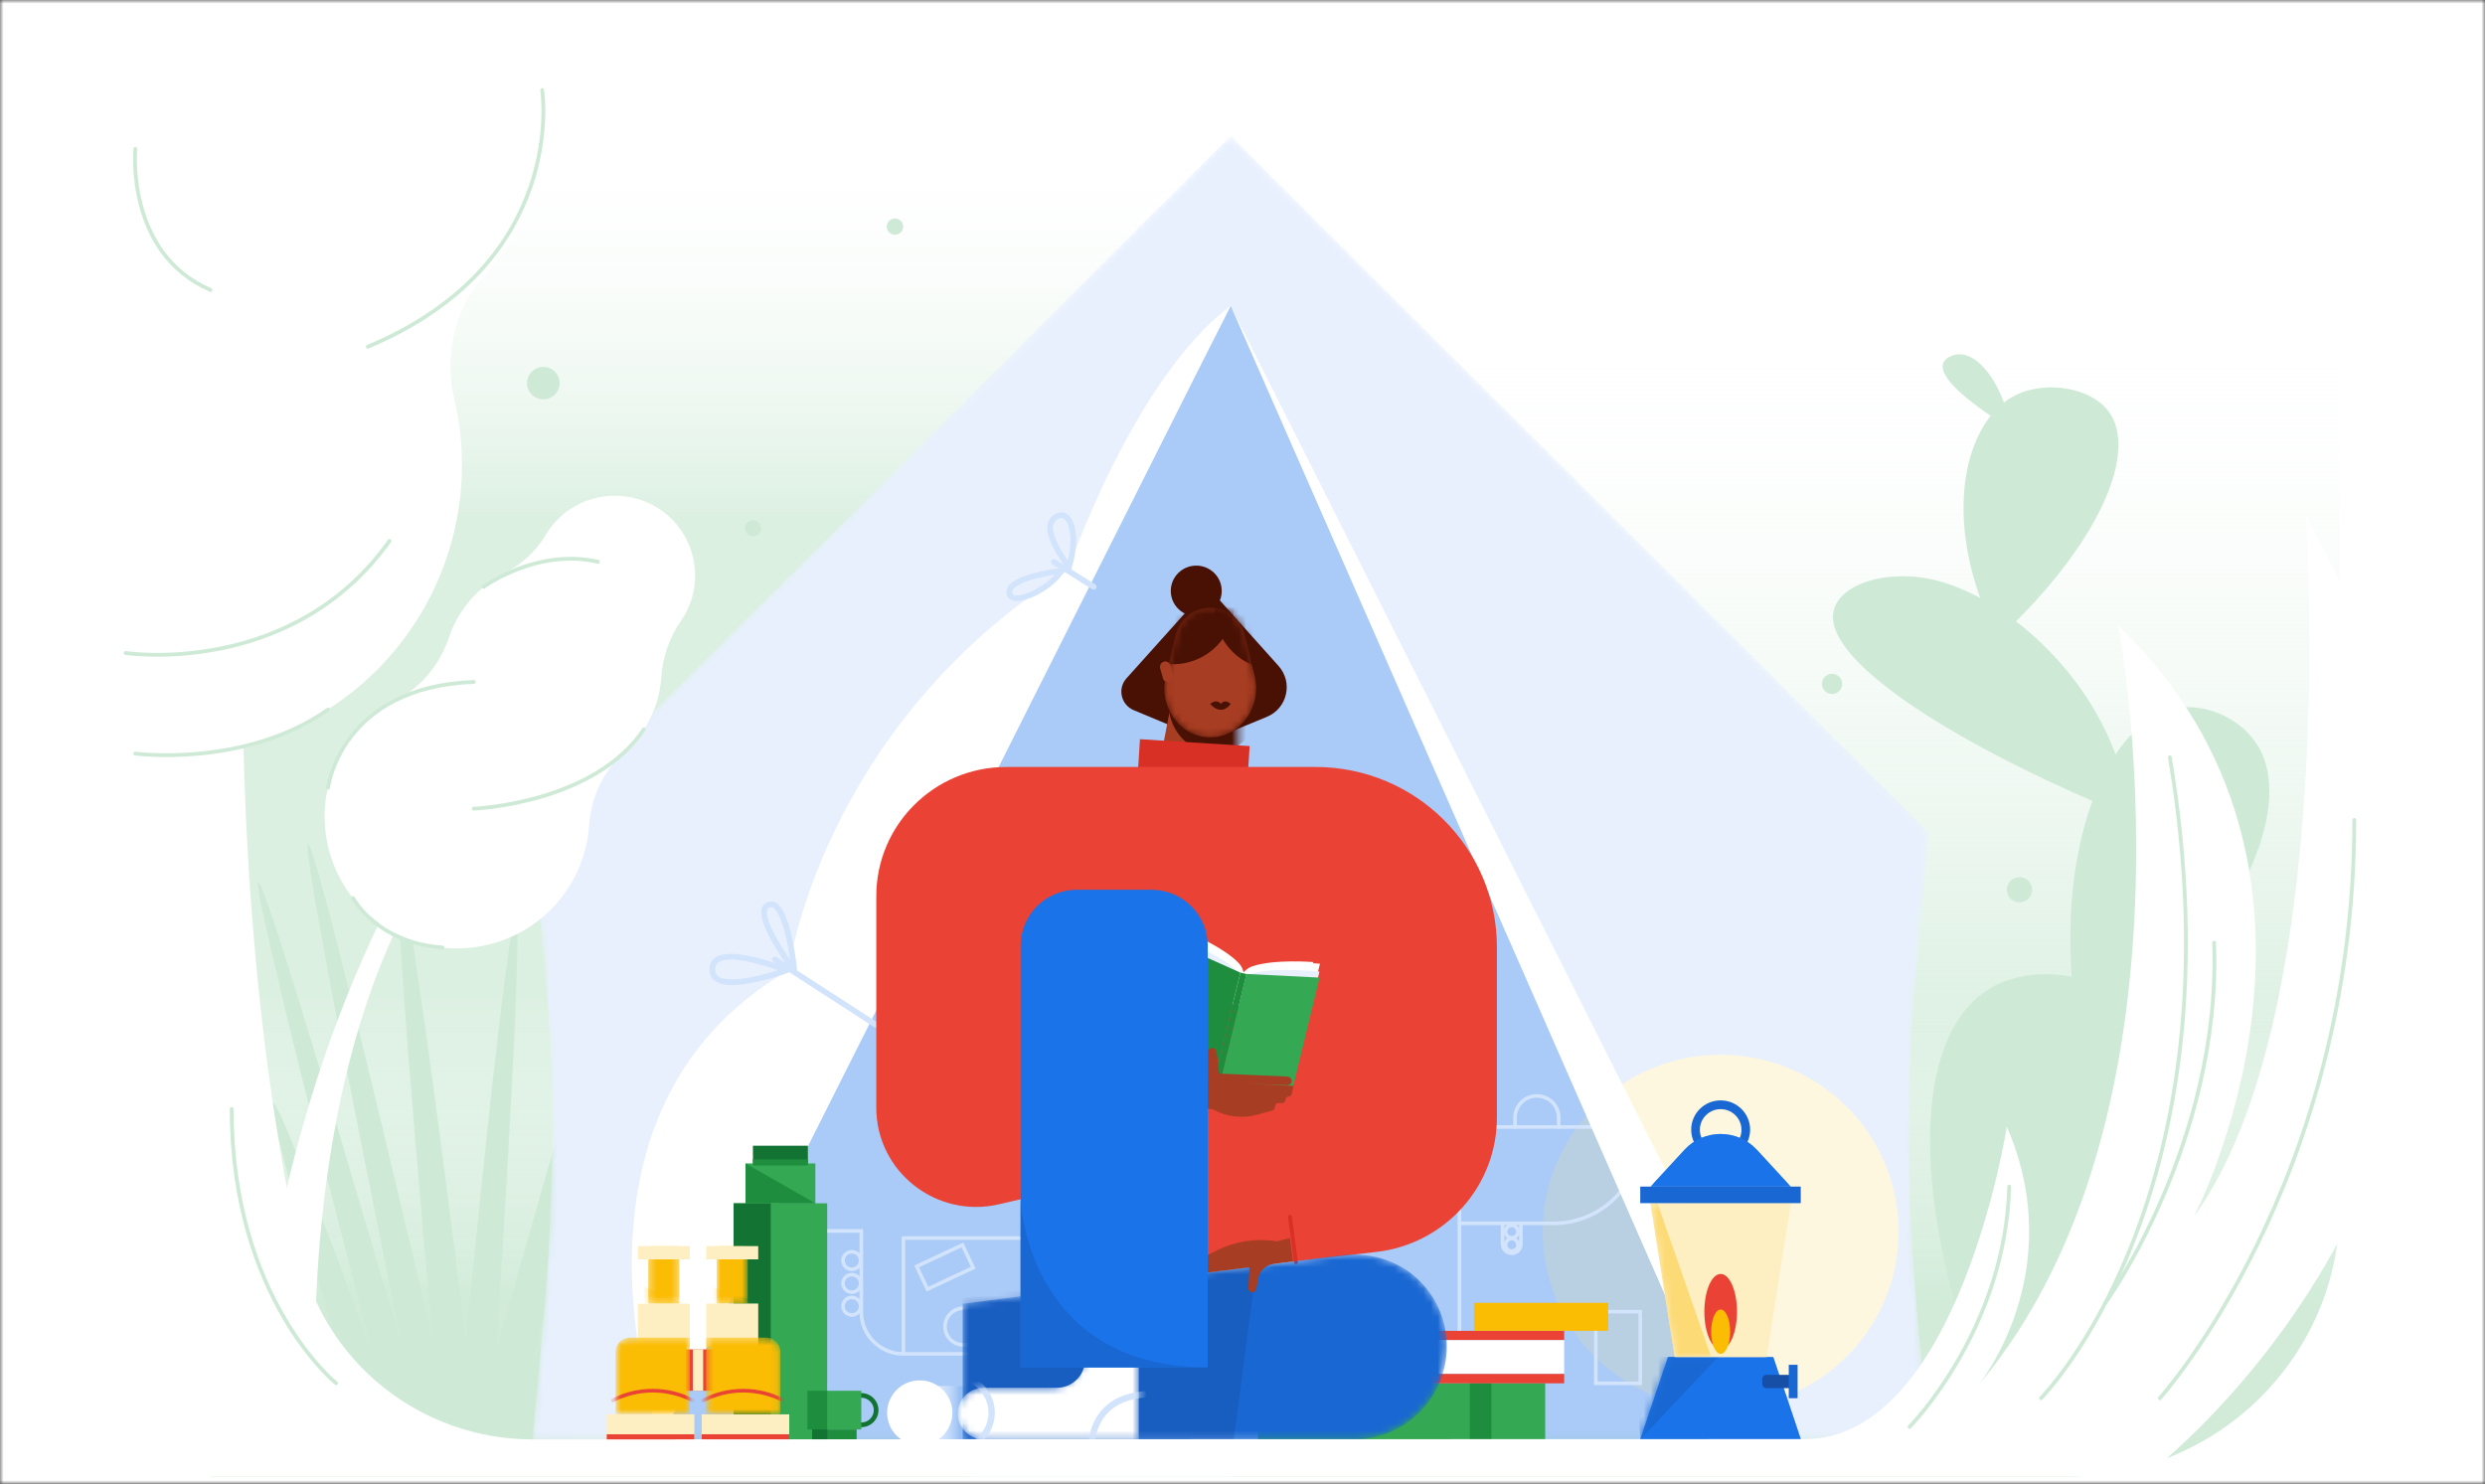 <svg width="350" height="209" viewBox="0 0 350 209" fill="none" xmlns="http://www.w3.org/2000/svg">
<rect x="0" y="0" width="350" height="209" fill="#333333" stroke="none"/>
<mask id="mask0" mask-type="alpha" maskUnits="userSpaceOnUse" x="0" y="0" width="350" height="209">
<path d="M350 0H0V209H350V0Z" fill="white"/>
</mask>
<g mask="url(#mask0)">
<path d="M350 0H0V209H350V0Z" fill="white"/>
<path opacity="0.7" d="M173.341 5.324H29.63V207.959H135.098C156.224 207.959 173.341 190.947 173.341 169.949V5.324Z" fill="url(#paint0_linear)"/>
<path opacity="0.7" d="M329.55 5.324H173.341V207.959H291.283C312.41 207.959 329.526 190.947 329.526 169.949V5.324H329.55Z" fill="url(#paint1_linear)"/>
<path opacity="0.8" d="M329.55 137.299H29.63V207.959H291.306C312.433 207.959 329.55 190.947 329.55 169.949V137.299Z" fill="url(#paint2_linear)"/>
<path d="M296.699 139.467C291.869 136.577 284.741 136.32 279.887 139.467C268.773 146.645 268.843 171.884 282.115 202.762C287.414 202.762 292.737 202.762 298.036 202.762C310.229 172 308.587 146.598 296.699 139.467Z" fill="#CEEAD6"/>
<path d="M291.869 138.651C290.064 117.234 297.426 101.783 306.055 99.825C310.581 98.8 316.396 101.293 318.6 106.164C322.281 114.367 316.044 129.958 300.451 143.009C297.567 141.541 294.73 140.096 291.869 138.651Z" fill="#CEEAD6"/>
<path d="M296.09 113.412C297.051 112.084 297.989 110.755 298.95 109.403C295.246 95.141 281.998 83.442 271.493 81.484C264.717 80.226 257.589 82.766 258.198 87.474C258.996 93.882 274.213 104.067 296.09 113.412Z" fill="#CEEAD6"/>
<path d="M284.108 55.546C288.235 53.635 294.519 54.521 297.051 58.04C300.99 63.516 296.043 75.681 283.287 88.173C282.092 87.52 280.872 86.891 279.676 86.239C273.603 71.533 277.097 58.809 284.108 55.546Z" fill="#CEEAD6"/>
<path d="M281.341 59.228C281.763 58.762 282.185 58.296 282.631 57.83C281.06 52.773 278.176 49.673 275.737 49.906C275.034 49.976 273.979 50.349 273.697 51.165C272.947 53.192 277.472 56.665 281.341 59.228Z" fill="#CEEAD6"/>
<path d="M80.84 202.739C71.085 202.739 61.308 202.739 51.553 202.739C41.963 171.348 37.579 155.5 38.352 155.244C39.032 155.011 43.722 166.78 52.374 190.504C41.026 146.528 35.703 124.458 36.383 124.272C37.086 124.085 43.839 145.899 56.642 189.735C47.075 142.636 42.667 119.005 43.394 118.842C44.121 118.679 49.959 141.937 60.933 188.57C57.04 145.269 55.493 123.573 56.267 123.48C57.04 123.386 60.159 145.083 65.622 188.57C69.561 148.998 71.906 129.236 72.633 129.306C73.36 129.376 72.469 149.627 69.913 190.131C79.433 156.083 84.615 139.164 85.506 139.373C86.397 139.606 82.88 157.295 74.978 192.438C82.27 172.932 86.561 163.377 87.851 163.773C89.304 164.216 86.96 177.197 80.84 202.739Z" fill="#CEEAD6"/>
<mask id="mask1" mask-type="alpha" maskUnits="userSpaceOnUse" x="75" y="19" width="197" height="184">
<path d="M271.681 117.257L173.341 19.121L75.001 117.257L76.643 135.272C78.12 151.725 78.12 168.248 76.643 184.701L75.001 202.716H271.657L270.016 184.701C268.539 168.248 268.539 151.725 270.016 135.272L271.681 117.257Z" fill="white"/>
</mask>
<g mask="url(#mask1)">
<path d="M271.681 117.257L173.341 19.121L75.001 117.257L76.643 135.272C78.12 151.725 78.12 168.248 76.643 184.701L75.001 202.716H271.657L270.016 184.701C268.539 168.248 268.539 151.725 270.016 135.272L271.681 117.257Z" fill="#E8F0FE"/>
</g>
<mask id="mask2" mask-type="alpha" maskUnits="userSpaceOnUse" x="75" y="19" width="197" height="184">
<path d="M271.681 117.257L173.341 19.121L75.001 117.257L76.643 135.272C78.12 151.725 78.12 168.248 76.643 184.701L75.001 202.716H271.657L270.016 184.701C268.539 168.248 268.539 151.725 270.016 135.272L271.681 117.257Z" fill="white"/>
</mask>
<g mask="url(#mask2)">
<path d="M242.348 198.381C256.191 198.381 267.413 187.227 267.413 173.468C267.413 159.709 256.191 148.556 242.348 148.556C228.504 148.556 217.282 159.709 217.282 173.468C217.282 187.227 228.504 198.381 242.348 198.381Z" fill="#FEF7E0"/>
</g>
<path opacity="0.3" d="M173.341 43.078L91.297 202.739H248.936L173.341 43.078Z" fill="#1A73E8"/>
<path d="M109.751 173.375H121.311V184.794C121.311 188.057 123.96 190.69 127.243 190.69H136.88C138.943 190.69 140.608 192.345 140.608 194.396V202.762" stroke="#D2E3FC" stroke-width="0.512" stroke-linecap="round"/>
<path d="M119.974 178.782C120.66 178.782 121.217 178.229 121.217 177.547C121.217 176.864 120.66 176.311 119.974 176.311C119.288 176.311 118.731 176.864 118.731 177.547C118.731 178.229 119.288 178.782 119.974 178.782Z" stroke="#D2E3FC" stroke-width="0.512" stroke-linecap="round"/>
<path d="M119.974 181.998C120.66 181.998 121.217 181.445 121.217 180.763C121.217 180.081 120.66 179.528 119.974 179.528C119.288 179.528 118.731 180.081 118.731 180.763C118.731 181.445 119.288 181.998 119.974 181.998Z" stroke="#D2E3FC" stroke-width="0.512" stroke-linecap="round"/>
<path d="M119.974 185.214C120.66 185.214 121.217 184.661 121.217 183.979C121.217 183.297 120.66 182.744 119.974 182.744C119.288 182.744 118.731 183.297 118.731 183.979C118.731 184.661 119.288 185.214 119.974 185.214Z" stroke="#D2E3FC" stroke-width="0.512" stroke-linecap="round"/>
<path d="M127.243 190.691V174.377H147.642" stroke="#D2E3FC" stroke-width="0.512" stroke-linecap="round"/>
<path d="M135.559 175.349L129.109 178.37L130.625 181.575L137.075 178.554L135.559 175.349Z" stroke="#D2E3FC" stroke-width="0.512" stroke-linecap="round"/>
<path d="M135.707 189.432C137.145 189.432 138.31 188.274 138.31 186.845C138.31 185.417 137.145 184.258 135.707 184.258C134.27 184.258 133.105 185.417 133.105 186.845C133.105 188.274 134.27 189.432 135.707 189.432Z" stroke="#D2E3FC" stroke-width="0.512" stroke-linecap="round"/>
<path d="M205.558 188.104V158.74H230.131" stroke="#D2E3FC" stroke-width="0.512" stroke-linecap="round"/>
<path d="M205.558 172.303H218.83C225.559 172.303 231.022 166.873 231.022 160.185V158.74" stroke="#D2E3FC" stroke-width="0.512" stroke-linecap="round"/>
<path d="M231.022 184.748H224.762V194.839H231.022V184.748Z" stroke="#D2E3FC" stroke-width="0.512" stroke-linecap="round"/>
<path d="M211.631 172.303V175.239C211.631 175.939 212.194 176.521 212.921 176.521C213.624 176.521 214.21 175.962 214.21 175.239V172.303" stroke="#D2E3FC" stroke-width="0.512" stroke-linecap="round"/>
<path d="M212.921 176.204C213.404 176.204 213.796 175.814 213.796 175.333C213.796 174.852 213.404 174.462 212.921 174.462C212.438 174.462 212.046 174.852 212.046 175.333C212.046 175.814 212.438 176.204 212.921 176.204Z" stroke="#D2E3FC" stroke-width="0.512" stroke-linecap="round"/>
<path d="M212.921 174.339C213.404 174.339 213.796 173.949 213.796 173.468C213.796 172.987 213.404 172.597 212.921 172.597C212.438 172.597 212.046 172.987 212.046 173.468C212.046 173.949 212.438 174.339 212.921 174.339Z" stroke="#D2E3FC" stroke-width="0.512" stroke-linecap="round"/>
<path d="M213.39 158.74V157.411C213.39 155.71 214.773 154.358 216.461 154.358C218.173 154.358 219.533 155.733 219.533 157.411V158.74" stroke="#D2E3FC" stroke-width="0.512" stroke-linecap="round"/>
<path d="M217.634 194.816H177.186V202.762H217.634V194.816Z" fill="#34A853"/>
<path d="M210.06 194.816H207.012V202.762H210.06V194.816Z" fill="#1E8E3E"/>
<path d="M220.307 193.51H179.859V194.839H220.307V193.51Z" fill="#EA4335"/>
<path d="M220.307 187.451H179.859V188.78H220.307V187.451Z" fill="#EA4335"/>
<path d="M220.307 188.756H179.859V193.487H220.307V188.756Z" fill="white"/>
<path d="M226.502 183.503H207.603V187.442H226.502V183.503Z" fill="#FBBC04"/>
<path d="M93.033 202.739C93.033 202.739 76.244 156.852 111.064 136.67C111.064 136.67 115.566 102.412 150.386 80.389C150.386 80.389 159.601 53.355 173.318 43.078L93.033 202.739Z" fill="white"/>
<path d="M173.341 43.078L243.426 202.739H253.65L173.341 43.078Z" fill="white"/>
<path d="M154.043 82.65L148.416 79.131" stroke="#D2E3FC" stroke-width="0.804" stroke-linecap="round"/>
<path fill-rule="evenodd" clip-rule="evenodd" d="M149.518 80.389C149.518 80.389 142.156 81.251 142.156 83.395C142.156 85.563 147.619 83.302 149.518 80.389Z" stroke="#D2E3FC" stroke-width="0.804" stroke-linecap="round"/>
<path fill-rule="evenodd" clip-rule="evenodd" d="M150.573 79.853C150.573 79.853 145.86 74.004 148.979 72.675C150.737 71.883 151.957 75.239 150.573 79.853Z" stroke="#D2E3FC" stroke-width="0.804" stroke-linecap="round"/>
<path d="M109.118 135.132L123.421 144.384" stroke="#D2E3FC" stroke-width="0.804" stroke-linecap="round"/>
<path fill-rule="evenodd" clip-rule="evenodd" d="M110.759 136.67C110.759 136.67 100.466 140.445 100.325 136.67C100.137 132.359 110.759 136.67 110.759 136.67Z" stroke="#D2E3FC" stroke-width="0.804" stroke-linecap="round"/>
<path fill-rule="evenodd" clip-rule="evenodd" d="M111.72 136.53C111.767 136.6 111.861 136.554 111.861 136.484C111.673 134.899 110.665 126.999 108.461 127.395C105.647 127.931 110.712 135.132 111.72 136.53Z" stroke="#D2E3FC" stroke-width="0.804" stroke-linecap="round"/>
<path d="M116.504 169.483H103.326V202.739H116.504V169.483Z" fill="#34A853"/>
<path d="M114.839 163.867H105.014V169.483H114.839V163.867Z" fill="#34A853"/>
<path d="M105.014 163.867V169.483H114.839L105.014 163.867Z" fill="#1E8E3E"/>
<path d="M113.784 161.373H106.046V163.867H113.784V161.373Z" fill="#137333"/>
<path d="M113.784 163.284H106.046V164.155H113.784V163.284Z" fill="#1E8E3E"/>
<path d="M107.5 200.036H104.405C103.819 200.036 103.326 199.57 103.326 198.964V169.483H108.555V198.964C108.555 199.57 108.086 200.036 107.5 200.036Z" fill="#137333"/>
<path d="M121.311 196.214C119.974 196.214 118.895 197.286 118.895 198.614C118.895 199.943 119.974 201.015 121.311 201.015C122.647 201.015 123.726 199.943 123.726 198.614C123.726 197.286 122.647 196.214 121.311 196.214ZM121.311 200.362C120.349 200.362 119.552 199.57 119.552 198.614C119.552 197.659 120.349 196.866 121.311 196.866C122.272 196.866 123.069 197.659 123.069 198.614C123.069 199.57 122.295 200.362 121.311 200.362Z" fill="#137333"/>
<path d="M121.311 195.888H113.714V201.341H121.311V195.888Z" fill="#34A853"/>
<path d="M116.504 195.888H113.714V201.341H116.504V195.888Z" fill="#1E8E3E"/>
<path d="M120.654 201.341H114.394V202.739H120.654V201.341Z" fill="#1E8E3E"/>
<path d="M116.527 201.341H114.394V202.739H116.527V201.341Z" fill="#137333"/>
<path d="M249.757 191.133H242.699H241.972H234.938L231.022 202.739H241.972H242.699H253.649L249.757 191.133Z" fill="#1A73E8"/>
<mask id="mask3" mask-type="alpha" maskUnits="userSpaceOnUse" x="231" y="191" width="23" height="12">
<path d="M249.757 191.133H242.699H241.972H234.938L231.022 202.739H241.972H242.699H253.649L249.757 191.133Z" fill="white"/>
</mask>
<g mask="url(#mask3)">
<path d="M249.757 191.133H242.699H241.972H234.938L231.022 202.739H241.972H242.699H253.649L249.757 191.133Z" fill="#1A73E8"/>
</g>
<mask id="mask4" mask-type="alpha" maskUnits="userSpaceOnUse" x="231" y="191" width="23" height="12">
<path d="M249.757 191.133H242.699H241.972H234.938L231.022 202.739H241.972H242.699H253.649L249.757 191.133Z" fill="white"/>
</mask>
<g mask="url(#mask4)">
<path d="M231.022 202.739L241.972 191.133H230.319L231.022 202.739Z" fill="#1967D2"/>
</g>
<path d="M235.876 191.133H242.019H242.653H248.819L252.219 169.46H242.653H242.019H232.453L235.876 191.133Z" fill="#FEEFC3"/>
<mask id="mask5" mask-type="alpha" maskUnits="userSpaceOnUse" x="232" y="169" width="21" height="23">
<path d="M235.876 191.133H242.019H242.653H248.819L252.219 169.46H242.653H242.019H232.453L235.876 191.133Z" fill="white"/>
</mask>
<g mask="url(#mask5)">
<path d="M235.876 191.133H242.019H242.653H248.819L252.219 169.46H242.653H242.019H232.453L235.876 191.133Z" fill="#FEEFC3"/>
</g>
<mask id="mask6" mask-type="alpha" maskUnits="userSpaceOnUse" x="232" y="169" width="21" height="23">
<path d="M235.876 191.133H242.019H242.653H248.819L252.219 169.46H242.653H242.019H232.453L235.876 191.133Z" fill="white"/>
</mask>
<g mask="url(#mask6)">
<path opacity="0.4" d="M240.988 191.063L233.438 169.46H232.453L235.876 191.133L240.988 191.063Z" fill="#FBBC04"/>
</g>
<path d="M242.348 154.988C240.05 154.988 238.197 156.829 238.197 159.113C238.197 161.396 240.05 163.238 242.348 163.238C244.646 163.238 246.498 161.396 246.498 159.113C246.498 156.829 244.622 154.988 242.348 154.988ZM242.348 162.049C240.73 162.049 239.417 160.744 239.417 159.136C239.417 157.528 240.73 156.223 242.348 156.223C243.966 156.223 245.279 157.528 245.279 159.136C245.279 160.744 243.966 162.049 242.348 162.049Z" fill="#1967D2"/>
<path d="M237.236 161.956L232.476 167.129H252.219L247.459 161.956C244.692 158.973 239.979 158.973 237.236 161.956Z" fill="#1A73E8"/>
<mask id="mask7" mask-type="alpha" maskUnits="userSpaceOnUse" x="232" y="159" width="21" height="9">
<path d="M237.236 161.956L232.476 167.129H252.219L247.459 161.956C244.692 158.973 239.979 158.973 237.236 161.956Z" fill="white"/>
</mask>
<g mask="url(#mask7)">
<path d="M237.236 161.956L232.476 167.129H252.219L247.459 161.956C244.692 158.973 239.979 158.973 237.236 161.956Z" fill="#1A73E8"/>
</g>
<path d="M242.348 190.061C243.617 190.061 244.646 187.682 244.646 184.748C244.646 181.813 243.617 179.434 242.348 179.434C241.079 179.434 240.05 181.813 240.05 184.748C240.05 187.682 241.079 190.061 242.348 190.061Z" fill="#EA4335"/>
<path d="M242.348 190.691C243.086 190.691 243.684 189.292 243.684 187.568C243.684 185.843 243.086 184.445 242.348 184.445C241.609 184.445 241.011 185.843 241.011 187.568C241.011 189.292 241.609 190.691 242.348 190.691Z" fill="#FBBC04"/>
<path d="M253.626 167.13H231.022V169.46H253.626V167.13Z" fill="#1967D2"/>
<path d="M252.5 195.515H248.772C248.467 195.515 248.209 195.258 248.209 194.955V194.21C248.209 193.907 248.467 193.65 248.772 193.65H252.5V195.515Z" fill="#174EA6"/>
<path d="M253.18 192.229H251.938V196.936H253.18V192.229Z" fill="#1967D2"/>
<path d="M100.935 190.061H95.917V195.887H100.935V190.061Z" fill="#EA4335"/>
<path d="M99.035 190.061H97.582V195.887H99.035V190.061Z" fill="#FEEFC3"/>
<mask id="mask8" mask-type="alpha" maskUnits="userSpaceOnUse" x="91" y="175" width="5" height="9">
<path d="M95.682 175.519H91.297V183.629H95.682V175.519Z" fill="white"/>
</mask>
<g mask="url(#mask8)">
<path d="M95.682 175.519H91.297V183.629H95.682V175.519Z" fill="#FBBC04"/>
</g>
<mask id="mask9" mask-type="alpha" maskUnits="userSpaceOnUse" x="91" y="175" width="5" height="9">
<path d="M95.682 175.519H91.297V183.629H95.682V175.519Z" fill="white"/>
</mask>
<g mask="url(#mask9)">
<path opacity="0.4" d="M96.339 183.629L90.664 181.182V183.629H96.339Z" fill="#FBBC04"/>
</g>
<path d="M97.159 183.629H89.844V189.665H97.159V183.629Z" fill="#FEEFC3"/>
<mask id="mask10" mask-type="alpha" maskUnits="userSpaceOnUse" x="86" y="188" width="12" height="12">
<path d="M97.159 199.197H86.702V190.388C86.702 189.292 87.593 188.407 88.695 188.407H97.159V199.197Z" fill="white"/>
</mask>
<g mask="url(#mask10)">
<path d="M97.159 199.197H86.702V190.388C86.702 189.292 87.593 188.407 88.695 188.407H97.159V199.197Z" fill="#FBBC04"/>
</g>
<mask id="mask11" mask-type="alpha" maskUnits="userSpaceOnUse" x="86" y="188" width="12" height="12">
<path d="M97.159 199.197H86.702V190.388C86.702 189.292 87.593 188.407 88.695 188.407H97.159V199.197Z" fill="white"/>
</mask>
<g mask="url(#mask11)">
<path d="M86.303 197.239C89.82 195.421 94.041 195.421 97.558 197.239" stroke="#EA4335" stroke-width="0.512" stroke-linecap="round"/>
</g>
<path d="M97.159 175.519H89.844V177.384H97.159V175.519Z" fill="#FEEFC3"/>
<path d="M97.793 199.197H85.459V202.739H97.793V199.197Z" fill="#FEEFC3"/>
<mask id="mask12" mask-type="alpha" maskUnits="userSpaceOnUse" x="100" y="175" width="6" height="9">
<path d="M105.32 175.521H100.935V183.631H105.32V175.521Z" fill="white"/>
</mask>
<g mask="url(#mask12)">
<path d="M105.315 175.505H100.93V183.615H105.315V175.505Z" fill="#FBBC04"/>
</g>
<mask id="mask13" mask-type="alpha" maskUnits="userSpaceOnUse" x="100" y="175" width="6" height="9">
<path d="M105.315 175.505H100.93V183.615H105.315V175.505Z" fill="white"/>
</mask>
<g mask="url(#mask13)">
<path opacity="0.4" d="M105.976 183.629L100.278 181.182V183.629H105.976Z" fill="#FBBC04"/>
</g>
<path d="M106.792 183.601H99.476V189.637H106.792V183.601Z" fill="#FEEFC3"/>
<mask id="mask14" mask-type="alpha" maskUnits="userSpaceOnUse" x="99" y="188" width="11" height="12">
<path d="M99.457 199.197H109.915V190.388C109.915 189.292 109.024 188.407 107.922 188.407H99.457V199.197Z" fill="white"/>
</mask>
<g mask="url(#mask14)">
<path d="M99.457 199.197H109.915V190.388C109.915 189.292 109.024 188.407 107.922 188.407H99.457V199.197Z" fill="#FBBC04"/>
</g>
<mask id="mask15" mask-type="alpha" maskUnits="userSpaceOnUse" x="99" y="188" width="11" height="12">
<path d="M99.457 199.197H109.915V190.388C109.915 189.292 109.024 188.407 107.922 188.407H99.457V199.197Z" fill="white"/>
</mask>
<g mask="url(#mask15)">
<path d="M99.059 197.239C102.576 195.421 106.796 195.421 110.313 197.239" stroke="#EA4335" stroke-width="0.512" stroke-linecap="round"/>
</g>
<path d="M106.792 175.514H99.476V177.379H106.792V175.514Z" fill="#FEEFC3"/>
<path d="M111.165 199.211H98.831V202.753H111.165V199.211Z" fill="#FEEFC3"/>
<path d="M97.793 202.017H85.459V202.887H97.793V202.017Z" fill="#EA4335"/>
<path d="M111.165 202.014H98.831V202.885H111.165V202.014Z" fill="#EA4335"/>
<path d="M168.487 86.798C170.469 86.798 172.075 85.201 172.075 83.232C172.075 81.263 170.469 79.666 168.487 79.666C166.506 79.666 164.9 81.263 164.9 83.232C164.9 85.201 166.506 86.798 168.487 86.798Z" fill="#491104"/>
<path d="M170.152 82.743L158.663 95.537C157.35 96.982 157.889 99.289 159.695 100.035L167.479 103.274C168.722 103.787 170.105 102.948 170.176 101.596L171.348 83.232C171.395 82.603 170.598 82.254 170.152 82.743Z" fill="#491104"/>
<path d="M170.176 82.743L180.071 93.789C182.157 96.12 181.313 99.779 178.429 100.967L172.849 103.274C171.606 103.787 170.222 102.948 170.152 101.596L168.98 83.232C168.956 82.603 169.754 82.254 170.176 82.743Z" fill="#491104"/>
<mask id="mask16" mask-type="alpha" maskUnits="userSpaceOnUse" x="162" y="99" width="13" height="9">
<path d="M174.374 99.127H162.603V107.68H174.374V99.127Z" fill="white"/>
</mask>
<g mask="url(#mask16)">
<path d="M165.37 96.862L163.172 108.37L171.615 109.967L173.812 98.458L165.37 96.862Z" fill="#A73D22"/>
</g>
<mask id="mask17" mask-type="alpha" maskUnits="userSpaceOnUse" x="162" y="99" width="13" height="9">
<path d="M174.378 99.139H162.607V107.692H174.378V99.139Z" fill="white"/>
</mask>
<g mask="url(#mask17)">
<path d="M171.043 87.73C168.722 87.73 166.705 89.315 166.166 91.575L164.783 97.355C163.727 101.736 166.823 106.001 171.043 106.001C175.264 106.001 178.359 101.736 177.304 97.355L175.92 91.575C175.381 89.315 173.364 87.73 171.043 87.73Z" fill="#491104"/>
</g>
<mask id="mask18" mask-type="alpha" maskUnits="userSpaceOnUse" x="163" y="85" width="14" height="19">
<path d="M170.457 85.586C168.136 85.586 166.119 87.171 165.58 89.431L164.196 95.211C163.141 99.592 166.236 103.857 170.457 103.857C174.678 103.857 177.773 99.592 176.718 95.211L175.334 89.431C174.795 87.171 172.778 85.586 170.457 85.586Z" fill="white"/>
</mask>
<g mask="url(#mask18)">
<path d="M170.457 85.586C168.136 85.586 166.119 87.171 165.58 89.431L164.196 95.211C163.141 99.592 166.236 103.857 170.457 103.857C174.678 103.857 177.773 99.592 176.718 95.211L175.334 89.431C174.795 87.171 172.778 85.586 170.457 85.586Z" fill="#A73D22"/>
</g>
<mask id="mask19" mask-type="alpha" maskUnits="userSpaceOnUse" x="163" y="85" width="14" height="19">
<path d="M170.457 85.586C168.136 85.586 166.119 87.171 165.58 89.431L164.196 95.211C163.141 99.592 166.236 103.857 170.457 103.857C174.678 103.857 177.773 99.592 176.718 95.211L175.334 89.431C174.795 87.171 172.778 85.586 170.457 85.586Z" fill="white"/>
</mask>
<g mask="url(#mask19)">
<path d="M165.205 93.556C169.983 93.556 173.857 89.706 173.857 84.957C173.857 80.207 169.983 76.357 165.205 76.357C160.426 76.357 156.552 80.207 156.552 84.957C156.552 89.706 160.426 93.556 165.205 93.556Z" fill="#491104"/>
</g>
<mask id="mask20" mask-type="alpha" maskUnits="userSpaceOnUse" x="163" y="85" width="14" height="19">
<path d="M170.457 85.586C168.136 85.586 166.119 87.171 165.58 89.431L164.196 95.211C163.141 99.592 166.236 103.857 170.457 103.857C174.678 103.857 177.773 99.592 176.718 95.211L175.334 89.431C174.795 87.171 172.778 85.586 170.457 85.586Z" fill="white"/>
</mask>
<g mask="url(#mask20)">
<path d="M179.719 94.325C184.497 94.325 188.371 90.475 188.371 85.726C188.371 80.977 184.497 77.126 179.719 77.126C174.94 77.126 171.067 80.977 171.067 85.726C171.067 90.475 174.94 94.325 179.719 94.325Z" fill="#491104"/>
</g>
<path d="M163.938 93.183C163.54 93.3 163.305 93.696 163.399 94.116L163.798 95.537C163.892 95.91 164.267 96.12 164.642 96.027L165.439 95.817L164.853 93.719C164.736 93.323 164.337 93.09 163.938 93.183Z" fill="#A73D22"/>
<path d="M173.341 99.149C173.341 99.149 172.544 98.357 171.958 99.149C171.958 99.149 171.418 98.334 170.457 99.149C170.457 99.149 171.911 100.99 173.341 99.149Z" fill="#491104"/>
<path d="M160.559 104.115L160.22 109.471L175.667 110.442L176.007 105.085L160.559 104.115Z" fill="#D93025"/>
<path d="M167.948 163.284L140.702 169.623C131.885 171.674 123.421 165.032 123.421 156.013V126.23C123.421 116.162 131.627 108.028 141.733 108.028H185.276C199.391 108.028 210.834 119.401 210.834 133.431V157.388C210.834 167.083 203.518 175.239 193.834 176.335L182.087 177.686H160.374L167.948 163.284Z" fill="#EA4335"/>
<path d="M182.533 177.803L181.688 171.371" stroke="#D93025" stroke-width="0.536" stroke-linecap="round"/>
<path d="M174.818 138.325L174.068 141.401L164.712 136.857L166.143 130.984C166.143 130.984 171.536 133.128 173.998 135.505C174.771 136.227 175.076 137.299 174.818 138.325Z" fill="white"/>
<path d="M174.818 138.325L174.068 141.401L184.479 141.611L185.909 135.738C185.909 135.738 180.117 135.202 176.835 136.181C175.826 136.484 175.076 137.299 174.818 138.325Z" fill="white"/>
<path d="M175.146 138.395L174.396 141.471L165.674 137.09L167.104 131.217C167.104 131.217 172.145 133.268 174.42 135.598C175.123 136.297 175.381 137.393 175.146 138.395Z" fill="white"/>
<path d="M174.513 138.255L173.763 141.331L183.541 141.378L184.971 135.505C184.971 135.505 179.555 135.062 176.436 136.087C175.475 136.39 174.748 137.229 174.513 138.255Z" fill="white"/>
<path d="M174.678 138.931L173.998 141.681L164.407 137.323L165.697 132.032C165.697 132.032 171.207 134.13 173.787 136.344C174.56 137.02 174.889 138.022 174.678 138.931Z" fill="#E8F0FE"/>
<path d="M174.678 138.931L173.998 141.681L184.549 142.147L185.839 136.857C185.839 136.857 179.977 136.227 176.671 137.02C175.639 137.276 174.889 138.022 174.678 138.931Z" fill="#E8F0FE"/>
<path d="M170.996 152.261L161.57 148.043L165.275 132.755L174.701 136.996L170.996 152.261Z" fill="#1E8E3E"/>
<path d="M171.84 152.447L182.157 152.96L185.862 137.695L175.545 137.183L171.84 152.447Z" fill="#34A853"/>
<path d="M174.707 136.988L171.001 152.278L171.851 152.482L175.557 137.192L174.707 136.988Z" fill="#1E8E3E"/>
<path d="M164.407 151.375L170.129 152.261V148.206C170.129 147.88 170.41 147.6 170.738 147.6C171.043 147.6 171.301 147.833 171.348 148.136C171.465 149.138 171.723 151.212 171.723 151.212L181.337 151.632C181.712 151.655 181.993 152.005 181.923 152.354C181.853 152.657 181.595 152.867 181.29 152.844C179.766 152.797 175.428 152.634 175.428 152.634L182.181 152.96L181.923 154.125C181.876 154.312 181.712 154.452 181.501 154.452C181.29 154.452 181.126 154.591 181.079 154.778L181.032 155.034C180.985 155.221 180.821 155.36 180.61 155.36H180.024C179.836 155.36 179.672 155.5 179.625 155.687L179.531 156.106C179.484 156.246 179.391 156.363 179.226 156.409L177.022 157.015C174.935 157.574 172.708 157.318 170.832 156.246L165.674 155.617L164.407 151.375Z" fill="#A73D22"/>
<path d="M141.642 195.223H129.543V202.751H141.642V195.223Z" fill="#E8F0FE"/>
<path opacity="0.4" d="M129.541 202.739V195.212H141.64V202.739H129.541Z" fill="url(#paint3_linear)"/>
<mask id="mask21" mask-type="alpha" maskUnits="userSpaceOnUse" x="135" y="176" width="69" height="27">
<path d="M135.59 183.629V202.762H190.599C197.867 202.762 203.776 196.89 203.776 189.665V189.642C203.776 186.496 202.674 183.606 200.798 181.345C197.961 177.873 193.436 176.242 188.957 176.801L135.59 183.629Z" fill="white"/>
</mask>
<g mask="url(#mask21)">
<path d="M135.59 183.629V202.762H190.599C197.867 202.762 203.776 196.89 203.776 189.665V189.642C203.776 186.496 202.674 183.606 200.798 181.345C197.961 177.873 193.436 176.242 188.957 176.801L135.59 183.629Z" fill="#1967D2"/>
</g>
<mask id="mask22" mask-type="alpha" maskUnits="userSpaceOnUse" x="135" y="176" width="69" height="27">
<path d="M135.59 183.629V202.762H190.599C197.867 202.762 203.776 196.89 203.776 189.665V189.642C203.776 186.496 202.674 183.606 200.798 181.345C197.961 177.873 193.436 176.242 188.957 176.801L135.59 183.629Z" fill="white"/>
</mask>
<g mask="url(#mask22)">
<path opacity="0.39" d="M177.186 176.684L173.763 202.762H135.59V182.836L177.186 176.684Z" fill="#174EA6"/>
</g>
<path d="M181.688 174.377L182.11 177.663L179.344 178.036C178.242 178.176 177.374 179.038 177.21 180.11L176.952 181.532C176.905 181.765 176.717 181.951 176.483 181.998C176.131 182.068 175.803 181.765 175.826 181.415L175.991 178.502L168.112 179.481L167.901 177.85L171.489 176.078C174.068 174.797 176.999 174.377 179.836 174.843L181.688 174.377Z" fill="#A73D22"/>
<mask id="mask23" mask-type="alpha" maskUnits="userSpaceOnUse" x="134" y="176" width="27" height="27">
<path d="M160.398 176.055V202.739H138.545C136.528 202.739 134.887 201.108 134.887 199.104C134.887 197.099 136.528 195.468 138.545 195.468H147.947C150.644 195.468 152.824 193.301 152.824 190.621V176.055H160.398Z" fill="white"/>
</mask>
<g mask="url(#mask23)">
<path d="M160.398 176.055V202.739H138.545C136.528 202.739 134.887 201.108 134.887 199.104C134.887 197.099 136.528 195.468 138.545 195.468H148.838C151.042 195.468 152.824 193.697 152.824 191.506V176.055H160.398Z" fill="white"/>
</g>
<mask id="mask24" mask-type="alpha" maskUnits="userSpaceOnUse" x="134" y="176" width="27" height="27">
<path d="M160.398 176.055V202.739H138.545C136.528 202.739 134.887 201.108 134.887 199.104C134.887 197.099 136.528 195.468 138.545 195.468H147.947C150.644 195.468 152.824 193.301 152.824 190.621V176.055H160.398Z" fill="white"/>
</mask>
<g mask="url(#mask24)">
<path d="M153.715 204.464C153.715 204.464 152.965 196.354 162.391 196.354" stroke="#D2E3FC" stroke-width="0.892"/>
</g>
<mask id="mask25" mask-type="alpha" maskUnits="userSpaceOnUse" x="134" y="176" width="27" height="27">
<path d="M160.398 176.055V202.739H138.545C136.528 202.739 134.887 201.108 134.887 199.104C134.887 197.099 136.528 195.468 138.545 195.468H147.947C150.644 195.468 152.824 193.301 152.824 190.621V176.055H160.398Z" fill="white"/>
</mask>
<g mask="url(#mask25)">
<path d="M134.488 204.137C137.35 204.137 139.67 201.831 139.67 198.987C139.67 196.142 137.35 193.837 134.488 193.837C131.626 193.837 129.306 196.142 129.306 198.987C129.306 201.831 131.626 204.137 134.488 204.137Z" stroke="#D2E3FC" stroke-width="0.892"/>
</g>
<path d="M129.541 203.555C132.079 203.555 134.136 201.51 134.136 198.987C134.136 196.464 132.079 194.419 129.541 194.419C127.003 194.419 124.945 196.464 124.945 198.987C124.945 201.51 127.003 203.555 129.541 203.555Z" fill="white"/>
<path d="M170.129 192.602H143.75V133.198C143.75 128.84 147.314 125.321 151.675 125.321H162.18C166.565 125.321 170.105 128.863 170.105 133.198V192.602H170.129Z" fill="#1A73E8"/>
<path d="M143.75 168.924C143.75 168.924 144.571 192.602 170.129 192.602H143.75V168.924Z" fill="#1967D2"/>
<path d="M76.525 56.245C77.794 56.245 78.823 55.223 78.823 53.961C78.823 52.7 77.794 51.678 76.525 51.678C75.256 51.678 74.228 52.7 74.228 53.961C74.228 55.223 75.256 56.245 76.525 56.245Z" fill="#CEEAD6"/>
<path d="M106.046 75.542C106.681 75.542 107.195 75.03 107.195 74.4C107.195 73.769 106.681 73.258 106.046 73.258C105.411 73.258 104.897 73.769 104.897 74.4C104.897 75.03 105.411 75.542 106.046 75.542Z" fill="#CEEAD6"/>
<path d="M126.047 33.057C126.682 33.057 127.196 32.546 127.196 31.915C127.196 31.284 126.682 30.773 126.047 30.773C125.412 30.773 124.898 31.284 124.898 31.915C124.898 32.546 125.412 33.057 126.047 33.057Z" fill="#CEEAD6"/>
<path d="M258.034 97.751C258.824 97.751 259.464 97.115 259.464 96.329C259.464 95.544 258.824 94.908 258.034 94.908C257.244 94.908 256.604 95.544 256.604 96.329C256.604 97.115 257.244 97.751 258.034 97.751Z" fill="#CEEAD6"/>
<path d="M284.436 127.092C285.421 127.092 286.218 126.299 286.218 125.321C286.218 124.342 285.421 123.549 284.436 123.549C283.452 123.549 282.654 124.342 282.654 125.321C282.654 126.299 283.452 127.092 284.436 127.092Z" fill="#CEEAD6"/>
<path d="M75.001 202.739C59.197 202.739 45.551 191.786 42.221 176.428C36.571 150.257 30.685 105.045 36.664 43.078H23.229C23.229 43.078 13.873 153.916 23.229 207.959H302.092C302.092 207.959 371.662 156.199 324.79 72.722C324.79 72.722 329.573 142.986 309.009 171.348C309.009 171.348 334.45 122.92 298.388 88.15C298.388 88.15 311.214 156.526 278.574 195.188C278.574 195.188 291.611 179.411 282.654 158.693C282.654 158.693 275.784 202.693 254.165 202.693L75.001 202.739Z" fill="white"/>
<path d="M44.73 202.599C44.73 202.599 39.619 144.5 66.724 113.901H62.644C62.644 113.901 43.159 140.003 36.922 186.216L44.73 202.599Z" fill="white"/>
<path d="M82.974 116.255C83.231 112.247 85.06 108.471 88.062 105.791C89.046 104.906 89.938 103.904 90.688 102.738C92.165 100.478 92.962 97.984 93.126 95.49C93.314 92.601 94.275 89.804 95.917 87.427C96.151 87.101 96.362 86.751 96.55 86.402C99.223 81.531 97.816 75.309 93.337 72.023C88.038 68.154 80.652 69.529 77.112 74.936C77.018 75.076 76.924 75.239 76.83 75.379C75.4 77.826 73.172 79.69 70.663 80.995C68.436 82.16 66.466 83.908 64.989 86.169C64.262 87.287 63.676 88.476 63.277 89.688C62.011 93.486 59.409 96.772 55.821 98.59C52.796 100.128 50.147 102.529 48.271 105.675C43.394 113.901 45.715 124.645 53.57 130.168C62.269 136.274 74.228 133.943 79.972 125.158C81.801 122.384 82.763 119.308 82.974 116.255Z" fill="white"/>
<path d="M68.272 38.72C70.734 35.993 72.75 32.777 74.228 29.188C80.957 12.665 73.079 -6.421 56.618 -13.436C39.478 -20.754 19.712 -12.597 12.794 4.532C11.341 8.144 10.567 11.85 10.426 15.532C10.168 21.941 6.628 27.72 1.235 31.239C-5.659 35.737 -11.263 42.309 -14.522 50.535C-22.659 71.16 -12.646 94.721 7.917 103.274C29.161 112.107 53.5 101.946 62.082 80.785C65.364 72.652 65.857 64.099 63.981 56.175C62.504 49.976 64.051 43.451 68.272 38.72Z" fill="white"/>
<path d="M268.961 200.968C268.961 200.968 282.467 187.288 282.983 167.13" stroke="#CEEAD6" stroke-width="0.536" stroke-linecap="round"/>
<path d="M287.461 196.936C287.461 196.936 315.973 168.318 305.61 106.654" stroke="#CEEAD6" stroke-width="0.536" stroke-linecap="round"/>
<path d="M296.535 183.513C296.535 183.513 312.878 160.884 311.847 132.778" stroke="#CEEAD6" stroke-width="0.536" stroke-linecap="round"/>
<path d="M304.203 196.936C304.203 196.936 331.59 166.5 331.59 115.486" stroke="#CEEAD6" stroke-width="0.536" stroke-linecap="round"/>
<path d="M46.208 110.942C46.208 110.942 47.943 96.772 66.724 96.05" stroke="#CEEAD6" stroke-width="0.536" stroke-linecap="round"/>
<path d="M66.724 113.901C66.724 113.901 83.654 113.226 90.688 102.738" stroke="#CEEAD6" stroke-width="0.536" stroke-linecap="round"/>
<path d="M49.725 126.486C49.725 126.486 52.984 132.778 62.316 133.454" stroke="#CEEAD6" stroke-width="0.536" stroke-linecap="round"/>
<path d="M68.131 82.65C68.131 82.65 75.634 77.15 84.216 79.13" stroke="#CEEAD6" stroke-width="0.536" stroke-linecap="round"/>
<path d="M17.695 91.972C17.695 91.972 41.072 95.537 54.86 76.194" stroke="#CEEAD6" stroke-width="0.536" stroke-linecap="round"/>
<path d="M19.055 106.141C19.055 106.141 34.437 108.192 46.208 99.942" stroke="#CEEAD6" stroke-width="0.536" stroke-linecap="round"/>
<path d="M76.361 12.689C76.361 12.689 80.183 36.949 51.812 48.834" stroke="#CEEAD6" stroke-width="0.536" stroke-linecap="round"/>
<path d="M19.055 20.962C19.055 20.962 17.672 35.69 29.654 40.841" stroke="#CEEAD6" stroke-width="0.536" stroke-linecap="round"/>
<path d="M47.333 194.816C47.333 194.816 32.631 182.977 32.631 156.2" stroke="#CEEAD6" stroke-width="0.536" stroke-linecap="round"/>
</g>
<defs>
<linearGradient id="paint0_linear" x1="101.486" y1="-27.828" x2="101.486" y2="287.185" gradientUnits="userSpaceOnUse">
<stop offset="0.145" stop-color="white" stop-opacity="0"/>
<stop offset="0.319" stop-color="#CEEAD6"/>
</linearGradient>
<linearGradient id="paint1_linear" x1="251.445" y1="-27.828" x2="251.445" y2="287.185" gradientUnits="userSpaceOnUse">
<stop offset="0.208" stop-color="white" stop-opacity="0"/>
<stop offset="0.549" stop-color="#CEEAD6"/>
</linearGradient>
<linearGradient id="paint2_linear" x1="179.59" y1="121.674" x2="179.59" y2="231.528" gradientUnits="userSpaceOnUse">
<stop offset="0.167" stop-color="white" stop-opacity="0"/>
<stop offset="0.563" stop-color="#CEEAD6"/>
</linearGradient>
<linearGradient id="paint3_linear" x1="124.36" y1="198.975" x2="136.459" y2="198.975" gradientUnits="userSpaceOnUse">
<stop offset="0.06" stop-color="white" stop-opacity="0"/>
<stop offset="0.265" stop-color="#FDFDFF" stop-opacity="0.245"/>
<stop offset="0.384" stop-color="#F4F8FE" stop-opacity="0.387"/>
<stop offset="0.479" stop-color="#E6F0FD" stop-opacity="0.502"/>
<stop offset="0.564" stop-color="#D2E4FB" stop-opacity="0.603"/>
<stop offset="0.64" stop-color="#B9D4F8" stop-opacity="0.694"/>
<stop offset="0.711" stop-color="#99C1F5" stop-opacity="0.779"/>
<stop offset="0.777" stop-color="#73A9F1" stop-opacity="0.859"/>
<stop offset="0.839" stop-color="#498FED" stop-opacity="0.932"/>
<stop offset="0.896" stop-color="#1A73E8"/>
</linearGradient>
</defs>
</svg>
